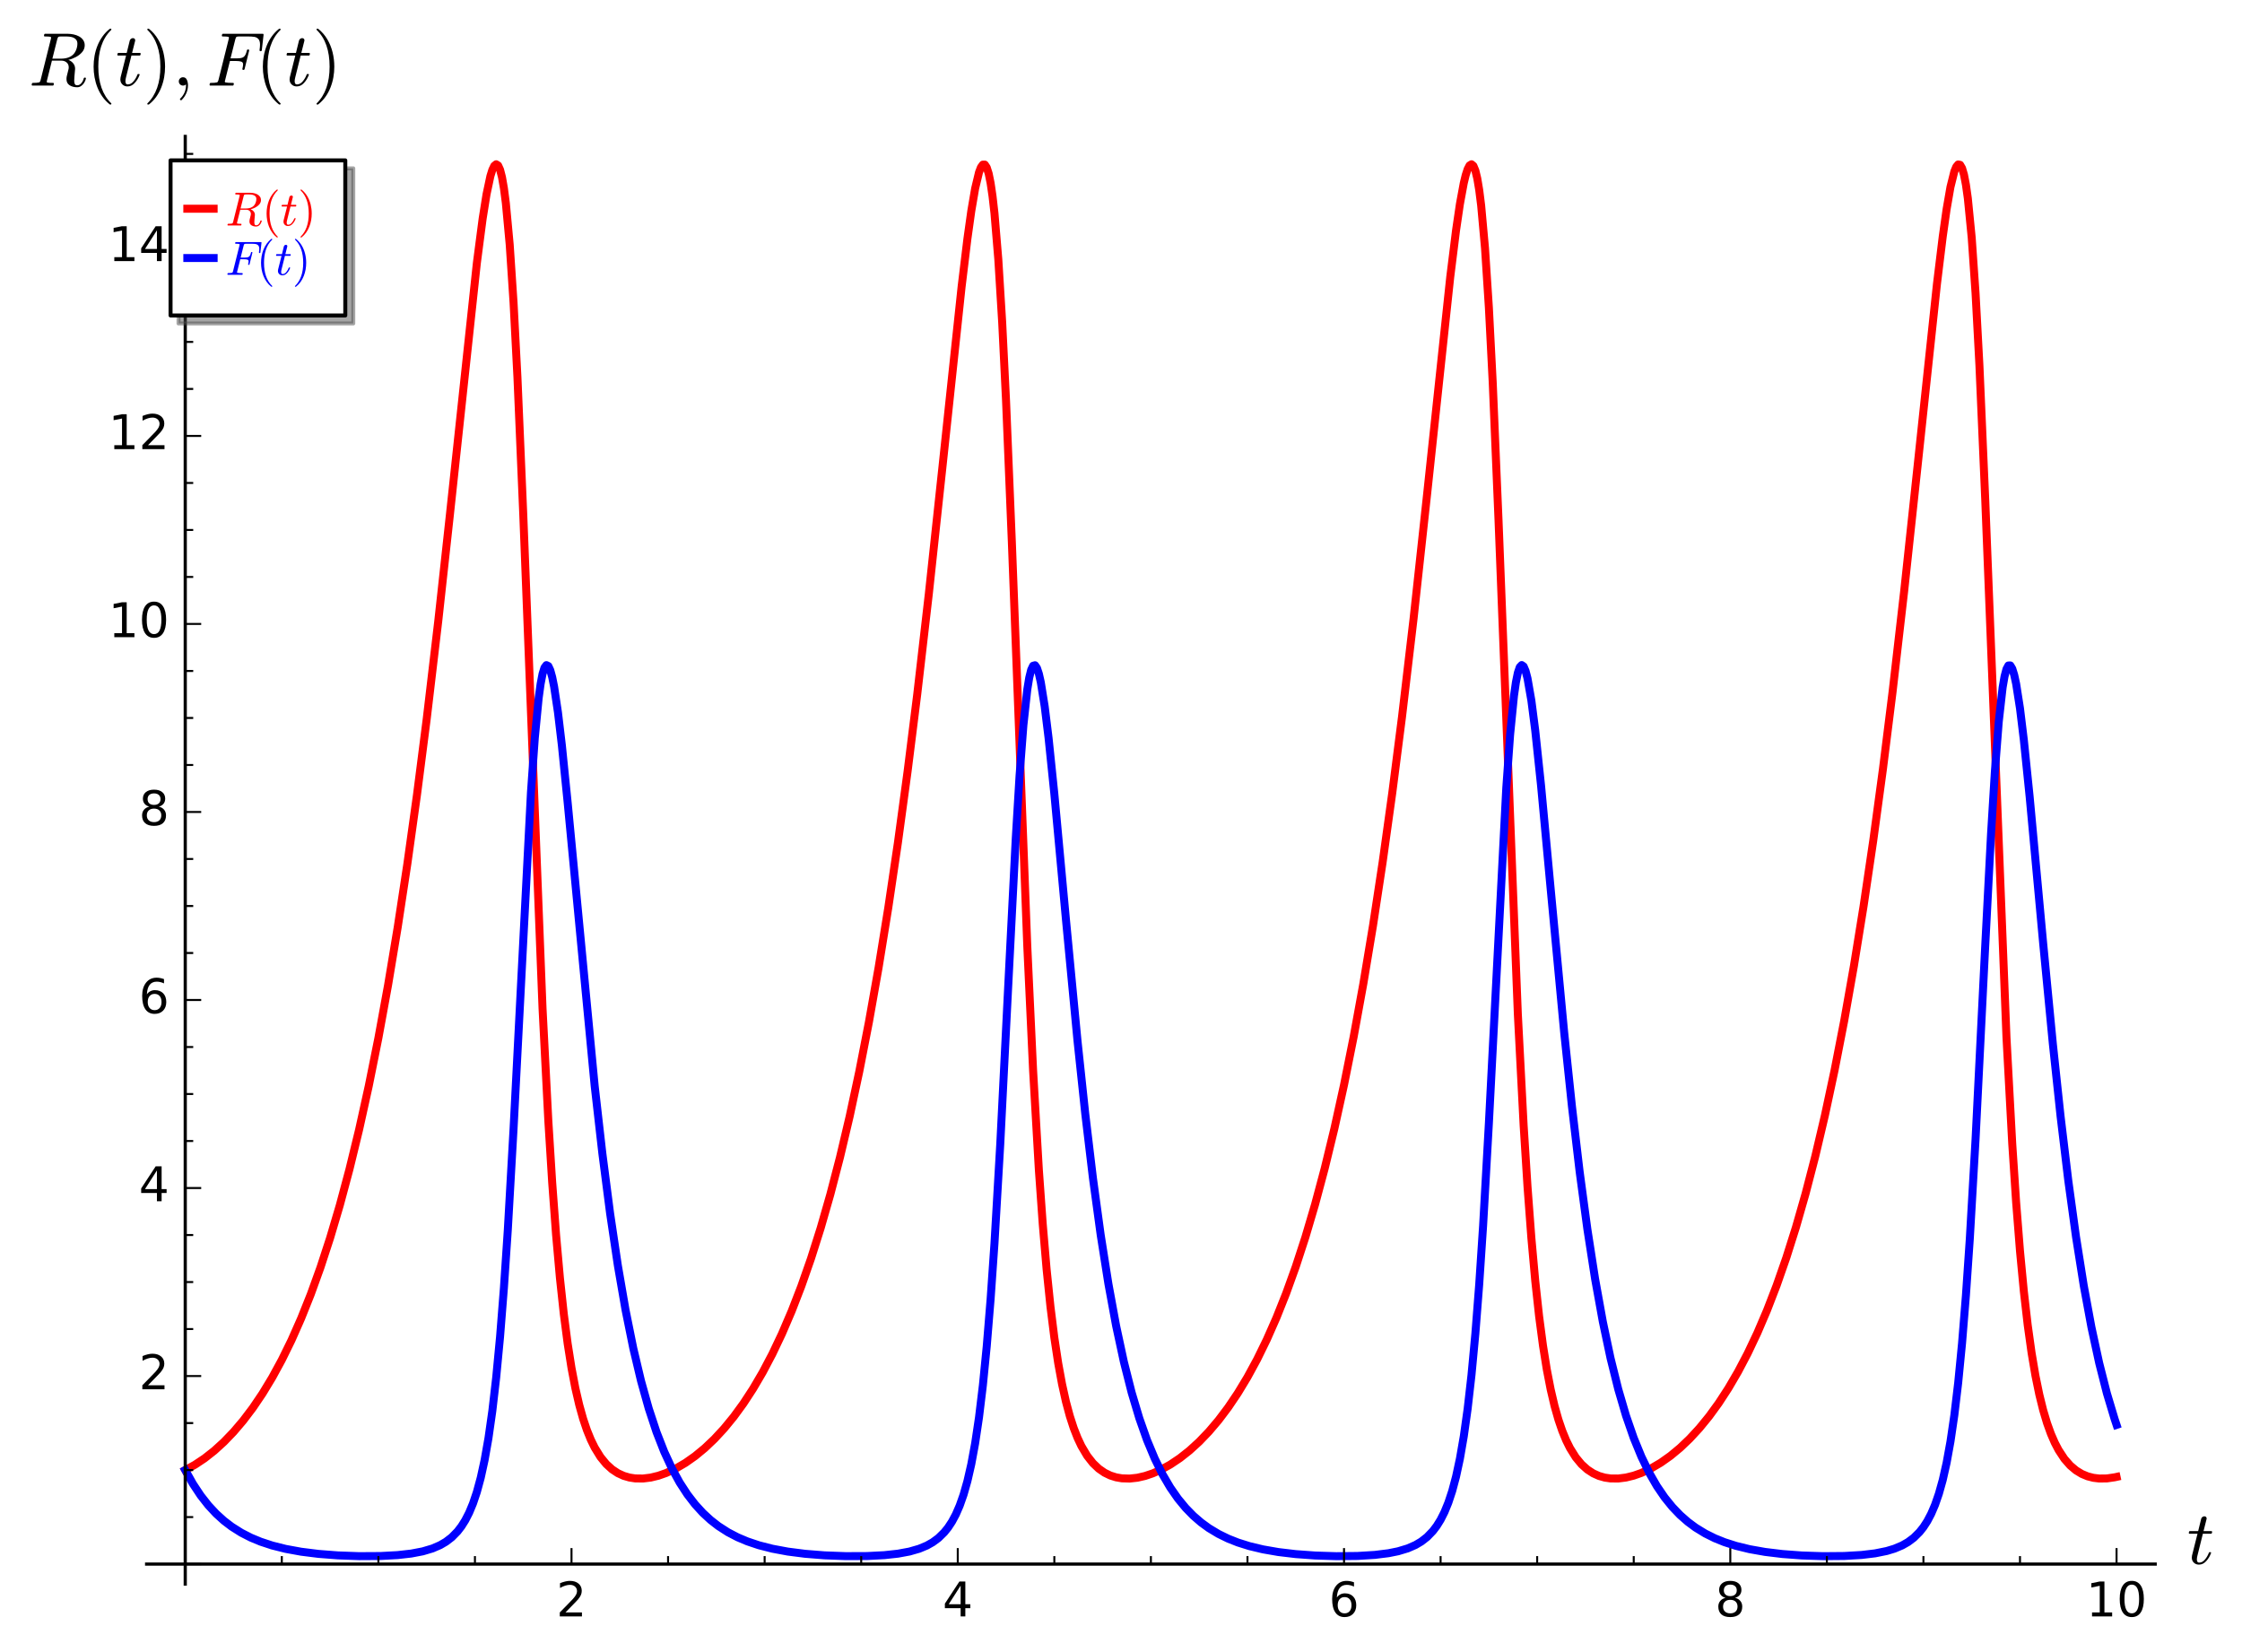<?xml version="1.0" encoding="utf-8" standalone="no"?>
<!DOCTYPE svg PUBLIC "-//W3C//DTD SVG 1.1//EN"
  "http://www.w3.org/Graphics/SVG/1.1/DTD/svg11.dtd">
<!-- Created with matplotlib (http://matplotlib.org/) -->
<svg height="414pt" version="1.1" viewBox="0 0 562 414" width="562pt" xmlns="http://www.w3.org/2000/svg" xmlns:xlink="http://www.w3.org/1999/xlink">
 <defs>
  <style type="text/css">
*{stroke-linecap:butt;stroke-linejoin:round;stroke-miterlimit:100000;}
  </style>
 </defs>
 <g id="figure_1">
  <g id="patch_1">
   <path d="M 0 414.856 
L 562.468 414.856 
L 562.468 0 
L 0 0 
z
" style="fill:#ffffff;"/>
  </g>
  <g id="axes_1">
   <g id="patch_2">
    <path d="M 36.753 397.05 
L 540.238 397.05 
L 540.238 34.2 
L 36.753 34.2 
z
" style="fill:#ffffff;"/>
   </g>
   <g id="line2d_1">
    <path clip-path="url(#p410cf2f54b)" d="M 46.435 368.477 
L 48.856 367.154 
L 51.276 365.541 
L 53.697 363.638 
L 56.117 361.437 
L 58.538 358.924 
L 60.959 356.08 
L 63.379 352.882 
L 65.8 349.302 
L 68.22 345.309 
L 70.641 340.867 
L 73.062 335.934 
L 75.482 330.465 
L 77.903 324.41 
L 80.323 317.713 
L 82.744 310.313 
L 85.165 302.142 
L 87.585 293.128 
L 90.006 283.19 
L 92.426 272.245 
L 94.847 260.202 
L 97.268 246.967 
L 99.688 232.444 
L 102.109 216.543 
L 104.529 199.184 
L 106.95 180.318 
L 109.855 155.702 
L 112.76 129.16 
L 119.537 65.902 
L 120.99 54.763 
L 121.958 48.694 
L 122.926 44.145 
L 123.41 42.58 
L 123.894 41.569 
L 124.378 41.179 
L 124.863 41.477 
L 125.347 42.533 
L 125.831 44.412 
L 126.315 47.179 
L 126.799 50.891 
L 127.767 61.324 
L 128.736 75.906 
L 129.704 94.508 
L 131.156 128.694 
L 135.997 252.739 
L 137.45 280.936 
L 138.418 296.419 
L 139.386 309.455 
L 140.354 320.323 
L 141.323 329.328 
L 142.291 336.765 
L 143.259 342.901 
L 144.227 347.965 
L 145.196 352.149 
L 146.164 355.611 
L 147.132 358.482 
L 148.1 360.865 
L 149.069 362.845 
L 150.521 365.202 
L 151.973 366.978 
L 153.426 368.298 
L 154.878 369.258 
L 156.33 369.925 
L 157.783 370.351 
L 159.235 370.573 
L 161.172 370.6 
L 163.108 370.363 
L 165.045 369.894 
L 166.981 369.215 
L 169.402 368.093 
L 171.822 366.678 
L 174.243 364.975 
L 176.663 362.979 
L 179.084 360.682 
L 181.505 358.067 
L 183.925 355.114 
L 186.346 351.799 
L 188.766 348.093 
L 191.187 343.963 
L 193.608 339.371 
L 196.028 334.275 
L 198.449 328.627 
L 200.869 322.377 
L 203.29 315.466 
L 205.711 307.831 
L 208.131 299.403 
L 210.552 290.108 
L 212.973 279.863 
L 215.393 268.583 
L 217.814 256.175 
L 220.234 242.545 
L 222.655 227.599 
L 225.076 211.247 
L 227.496 193.418 
L 229.917 174.075 
L 232.821 148.918 
L 236.21 117.346 
L 241.052 71.806 
L 242.504 59.815 
L 243.472 52.897 
L 244.44 47.22 
L 245.409 43.186 
L 245.893 41.93 
L 246.377 41.266 
L 246.861 41.261 
L 247.345 41.984 
L 247.829 43.502 
L 248.313 45.881 
L 248.797 49.182 
L 249.282 53.456 
L 250.25 65.067 
L 251.218 80.827 
L 252.186 100.5 
L 253.639 135.841 
L 257.512 237.222 
L 258.964 268.267 
L 260.416 293.317 
L 261.385 306.855 
L 262.353 318.162 
L 263.321 327.54 
L 264.289 335.29 
L 265.258 341.684 
L 266.226 346.96 
L 267.194 351.318 
L 268.162 354.923 
L 269.131 357.911 
L 270.099 360.391 
L 271.067 362.451 
L 272.519 364.905 
L 273.972 366.754 
L 275.424 368.134 
L 276.876 369.14 
L 278.329 369.846 
L 279.781 370.303 
L 281.234 370.553 
L 283.17 370.61 
L 285.106 370.4 
L 287.043 369.954 
L 288.979 369.298 
L 290.916 368.444 
L 293.337 367.111 
L 295.757 365.491 
L 298.178 363.58 
L 300.598 361.37 
L 303.019 358.847 
L 305.44 355.994 
L 307.86 352.785 
L 310.281 349.194 
L 312.701 345.188 
L 315.122 340.732 
L 317.543 335.785 
L 319.963 330.3 
L 322.384 324.227 
L 324.804 317.511 
L 327.225 310.09 
L 329.646 301.896 
L 332.066 292.856 
L 334.487 282.891 
L 336.907 271.916 
L 339.328 259.84 
L 341.749 246.569 
L 344.169 232.008 
L 346.59 216.067 
L 349.01 198.665 
L 351.431 179.755 
L 354.336 155.089 
L 357.725 123.932 
L 363.534 69.407 
L 364.986 57.732 
L 365.955 51.132 
L 366.923 45.88 
L 367.407 43.889 
L 367.891 42.399 
L 368.375 41.473 
L 368.859 41.178 
L 369.343 41.58 
L 369.828 42.75 
L 370.312 44.752 
L 370.796 47.651 
L 371.28 51.502 
L 372.248 62.229 
L 373.216 77.108 
L 374.185 95.982 
L 375.637 130.47 
L 380.478 254.221 
L 381.931 282.131 
L 382.899 297.431 
L 383.867 310.301 
L 384.835 321.025 
L 385.804 329.909 
L 386.772 337.245 
L 387.74 343.297 
L 388.708 348.291 
L 389.677 352.419 
L 390.645 355.835 
L 391.613 358.668 
L 392.581 361.019 
L 393.55 362.973 
L 395.002 365.299 
L 396.454 367.05 
L 397.907 368.352 
L 399.359 369.296 
L 400.811 369.951 
L 402.264 370.366 
L 403.716 370.579 
L 405.653 370.596 
L 407.589 370.35 
L 409.526 369.873 
L 411.462 369.187 
L 413.883 368.056 
L 416.303 366.633 
L 418.724 364.922 
L 421.144 362.918 
L 423.565 360.612 
L 425.986 357.987 
L 428.406 355.025 
L 430.827 351.699 
L 433.247 347.981 
L 435.668 343.838 
L 438.089 339.232 
L 440.509 334.121 
L 442.93 328.457 
L 445.35 322.189 
L 447.771 315.258 
L 450.192 307.601 
L 452.612 299.15 
L 455.033 289.828 
L 457.453 279.555 
L 459.874 268.244 
L 462.295 255.802 
L 464.715 242.136 
L 467.136 227.151 
L 469.556 210.758 
L 471.977 192.885 
L 474.398 173.499 
L 477.302 148.294 
L 480.691 116.684 
L 485.532 71.201 
L 486.985 59.286 
L 487.953 52.445 
L 488.921 46.871 
L 489.89 42.972 
L 490.374 41.797 
L 490.858 41.223 
L 491.342 41.318 
L 491.826 42.15 
L 492.31 43.788 
L 492.794 46.296 
L 493.278 49.733 
L 494.247 59.583 
L 495.215 73.573 
L 496.183 91.624 
L 497.635 125.187 
L 502.961 260.006 
L 504.413 286.765 
L 505.381 301.345 
L 506.35 313.572 
L 507.318 323.739 
L 508.286 332.151 
L 509.254 339.095 
L 510.223 344.823 
L 511.191 349.552 
L 512.159 353.462 
L 513.127 356.699 
L 514.096 359.385 
L 515.064 361.615 
L 516.032 363.468 
L 517.484 365.673 
L 518.937 367.33 
L 520.389 368.557 
L 521.842 369.441 
L 523.294 370.047 
L 524.746 370.421 
L 526.199 370.599 
L 528.135 370.576 
L 530.072 370.295 
L 530.556 370.189 
L 530.556 370.189 
" style="fill:none;stroke:#ff0000;stroke-linecap:square;stroke-width:2.0;"/>
   </g>
   <g id="line2d_2">
    <path clip-path="url(#p410cf2f54b)" d="M 46.435 368.477 
L 48.371 371.945 
L 50.308 374.869 
L 52.244 377.334 
L 54.181 379.414 
L 56.117 381.169 
L 58.054 382.649 
L 60.474 384.181 
L 62.895 385.421 
L 65.316 386.426 
L 68.22 387.385 
L 71.609 388.237 
L 75.482 388.944 
L 79.839 389.49 
L 84.681 389.865 
L 90.006 390.056 
L 95.331 390.025 
L 99.688 389.79 
L 103.077 389.407 
L 105.982 388.852 
L 108.402 388.132 
L 110.339 387.295 
L 111.791 386.445 
L 113.244 385.329 
L 114.696 383.848 
L 115.664 382.591 
L 116.632 381.055 
L 117.601 379.169 
L 118.569 376.844 
L 119.537 373.969 
L 120.505 370.402 
L 121.474 365.972 
L 122.442 360.474 
L 123.41 353.67 
L 124.378 345.297 
L 125.347 335.094 
L 126.315 322.838 
L 127.283 308.407 
L 128.736 282.877 
L 133.093 198.651 
L 134.061 184.943 
L 135.029 174.946 
L 135.513 171.432 
L 135.997 168.909 
L 136.481 167.352 
L 136.966 166.717 
L 137.45 166.947 
L 137.934 167.977 
L 138.418 169.733 
L 138.902 172.14 
L 139.87 178.602 
L 140.839 186.779 
L 142.291 201.138 
L 149.069 272.208 
L 151.005 289.224 
L 152.942 304.198 
L 154.878 317.205 
L 156.815 328.404 
L 158.751 337.984 
L 160.687 346.142 
L 162.624 353.066 
L 164.56 358.929 
L 166.497 363.885 
L 168.433 368.07 
L 170.37 371.601 
L 172.306 374.579 
L 174.243 377.09 
L 176.179 379.208 
L 178.116 380.995 
L 180.052 382.503 
L 182.473 384.062 
L 184.894 385.325 
L 187.314 386.348 
L 190.219 387.324 
L 193.608 388.191 
L 197.481 388.912 
L 201.838 389.469 
L 206.679 389.854 
L 212.004 390.053 
L 217.33 390.031 
L 221.687 389.807 
L 225.076 389.438 
L 227.98 388.901 
L 230.401 388.206 
L 232.337 387.399 
L 233.79 386.58 
L 235.242 385.508 
L 236.694 384.086 
L 237.663 382.882 
L 238.631 381.411 
L 239.599 379.607 
L 240.567 377.385 
L 241.536 374.638 
L 242.504 371.232 
L 243.472 367.004 
L 244.44 361.754 
L 245.409 355.25 
L 246.377 347.236 
L 247.345 337.446 
L 248.313 325.645 
L 249.282 311.682 
L 250.734 286.777 
L 252.67 248.33 
L 254.607 210.365 
L 255.575 194.385 
L 256.543 181.689 
L 257.512 172.815 
L 257.996 169.87 
L 258.48 167.903 
L 258.964 166.879 
L 259.448 166.747 
L 259.932 167.442 
L 260.416 168.896 
L 260.9 171.034 
L 261.869 177.055 
L 262.837 184.911 
L 264.289 198.98 
L 267.194 230.436 
L 270.099 260.907 
L 272.035 279.136 
L 273.972 295.349 
L 275.908 309.535 
L 277.845 321.811 
L 279.781 332.35 
L 281.718 341.348 
L 283.654 349 
L 285.591 355.487 
L 287.527 360.977 
L 289.464 365.615 
L 291.4 369.529 
L 293.337 372.832 
L 295.273 375.617 
L 297.21 377.965 
L 299.146 379.946 
L 301.082 381.618 
L 303.019 383.029 
L 305.44 384.488 
L 307.86 385.67 
L 310.281 386.628 
L 313.185 387.542 
L 316.574 388.353 
L 320.447 389.027 
L 324.804 389.544 
L 329.646 389.895 
L 334.971 390.064 
L 340.296 390.007 
L 344.653 389.742 
L 348.042 389.321 
L 350.463 388.835 
L 352.883 388.107 
L 354.82 387.259 
L 356.272 386.398 
L 357.725 385.267 
L 359.177 383.766 
L 360.145 382.491 
L 361.113 380.932 
L 362.082 379.018 
L 363.05 376.658 
L 364.018 373.738 
L 364.986 370.116 
L 365.955 365.617 
L 366.923 360.034 
L 367.891 353.126 
L 368.859 344.631 
L 369.828 334.287 
L 370.796 321.878 
L 371.764 307.291 
L 373.216 281.558 
L 377.574 197.558 
L 378.542 184.099 
L 379.51 174.381 
L 379.994 171.01 
L 380.478 168.628 
L 380.962 167.206 
L 381.447 166.698 
L 381.931 167.047 
L 382.415 168.185 
L 382.899 170.039 
L 383.867 175.591 
L 384.835 183.101 
L 386.288 196.852 
L 388.708 222.856 
L 392.097 258.842 
L 394.034 277.278 
L 395.97 293.711 
L 397.907 308.11 
L 399.843 320.583 
L 401.78 331.299 
L 403.716 340.452 
L 405.653 348.239 
L 407.589 354.843 
L 409.526 360.432 
L 411.462 365.155 
L 413.398 369.141 
L 415.335 372.504 
L 417.271 375.341 
L 419.208 377.732 
L 421.144 379.75 
L 423.081 381.452 
L 425.017 382.889 
L 427.438 384.374 
L 429.859 385.578 
L 432.279 386.554 
L 435.184 387.484 
L 438.573 388.31 
L 442.446 388.996 
L 446.803 389.524 
L 451.644 389.885 
L 456.969 390.061 
L 462.295 390.014 
L 466.652 389.761 
L 470.041 389.354 
L 472.945 388.766 
L 474.882 388.181 
L 476.818 387.364 
L 478.271 386.536 
L 479.723 385.449 
L 481.175 384.008 
L 482.144 382.786 
L 483.112 381.293 
L 484.08 379.463 
L 485.048 377.207 
L 486.017 374.418 
L 486.985 370.959 
L 487.953 366.664 
L 488.921 361.333 
L 489.89 354.73 
L 490.858 346.598 
L 491.826 336.671 
L 492.794 324.718 
L 493.763 310.599 
L 495.215 285.482 
L 497.635 237.041 
L 499.088 209.13 
L 500.056 193.359 
L 501.024 180.923 
L 501.993 172.333 
L 502.477 169.529 
L 502.961 167.7 
L 503.445 166.807 
L 503.929 166.797 
L 504.413 167.606 
L 504.897 169.162 
L 505.381 171.391 
L 506.35 177.562 
L 507.318 185.529 
L 508.77 199.698 
L 512.159 236.451 
L 514.58 261.592 
L 516.516 279.752 
L 518.453 295.891 
L 520.389 310.007 
L 522.326 322.217 
L 524.262 332.698 
L 526.199 341.644 
L 528.135 349.251 
L 530.072 355.7 
L 530.556 357.151 
L 530.556 357.151 
" style="fill:none;stroke:#0000ff;stroke-linecap:square;stroke-width:2.0;"/>
   </g>
   <g id="patch_3">
    <path d="M 36.753 392.042 
L 540.238 392.042 
" style="fill:none;stroke:#000000;stroke-linecap:square;stroke-linejoin:miter;stroke-width:0.8;"/>
   </g>
   <g id="patch_4">
    <path d="M 46.435 397.05 
L 46.435 34.2 
" style="fill:none;stroke:#000000;stroke-linecap:square;stroke-linejoin:miter;stroke-width:0.8;"/>
   </g>
   <g id="matplotlib.axis_1">
    <g id="xtick_1">
     <g id="line2d_3">
      <defs>
       <path d="M 0 0 
L 0 -4 
" id="m4b735c6dc3" style="stroke:#000000;stroke-width:0.5;"/>
      </defs>
      <g>
       <use style="stroke:#000000;stroke-width:0.5;" x="46.435" xlink:href="#m4b735c6dc3" y="392.042"/>
      </g>
     </g>
    </g>
    <g id="xtick_2">
     <g id="line2d_4">
      <g>
       <use style="stroke:#000000;stroke-width:0.5;" x="143.259" xlink:href="#m4b735c6dc3" y="392.042"/>
      </g>
     </g>
     <g id="text_1">
      <!-- 2 -->
      <defs>
       <path d="M 19.188 8.297 
L 53.609 8.297 
L 53.609 0 
L 7.328 0 
L 7.328 8.297 
Q 12.938 14.109 22.625 23.891 
Q 32.328 33.688 34.812 36.531 
Q 39.547 41.844 41.422 45.531 
Q 43.312 49.219 43.312 52.781 
Q 43.312 58.594 39.234 62.25 
Q 35.156 65.922 28.609 65.922 
Q 23.969 65.922 18.812 64.312 
Q 13.672 62.703 7.812 59.422 
L 7.812 69.391 
Q 13.766 71.781 18.938 73 
Q 24.125 74.219 28.422 74.219 
Q 39.75 74.219 46.484 68.547 
Q 53.219 62.891 53.219 53.422 
Q 53.219 48.922 51.531 44.891 
Q 49.859 40.875 45.406 35.406 
Q 44.188 33.984 37.641 27.219 
Q 31.109 20.453 19.188 8.297 
" id="BitstreamVeraSans-Roman-32"/>
      </defs>
      <g transform="translate(139.442 405.16)scale(0.12 -0.12)">
       <use xlink:href="#BitstreamVeraSans-Roman-32"/>
      </g>
     </g>
    </g>
    <g id="xtick_3">
     <g id="line2d_5">
      <g>
       <use style="stroke:#000000;stroke-width:0.5;" x="240.083" xlink:href="#m4b735c6dc3" y="392.042"/>
      </g>
     </g>
     <g id="text_2">
      <!-- 4 -->
      <defs>
       <path d="M 37.797 64.312 
L 12.891 25.391 
L 37.797 25.391 
z
M 35.203 72.906 
L 47.609 72.906 
L 47.609 25.391 
L 58.016 25.391 
L 58.016 17.188 
L 47.609 17.188 
L 47.609 0 
L 37.797 0 
L 37.797 17.188 
L 4.891 17.188 
L 4.891 26.703 
z
" id="BitstreamVeraSans-Roman-34"/>
      </defs>
      <g transform="translate(236.266 405.16)scale(0.12 -0.12)">
       <use xlink:href="#BitstreamVeraSans-Roman-34"/>
      </g>
     </g>
    </g>
    <g id="xtick_4">
     <g id="line2d_6">
      <g>
       <use style="stroke:#000000;stroke-width:0.5;" x="336.907" xlink:href="#m4b735c6dc3" y="392.042"/>
      </g>
     </g>
     <g id="text_3">
      <!-- 6 -->
      <defs>
       <path d="M 33.016 40.375 
Q 26.375 40.375 22.484 35.828 
Q 18.609 31.297 18.609 23.391 
Q 18.609 15.531 22.484 10.953 
Q 26.375 6.391 33.016 6.391 
Q 39.656 6.391 43.531 10.953 
Q 47.406 15.531 47.406 23.391 
Q 47.406 31.297 43.531 35.828 
Q 39.656 40.375 33.016 40.375 
M 52.594 71.297 
L 52.594 62.312 
Q 48.875 64.062 45.094 64.984 
Q 41.312 65.922 37.594 65.922 
Q 27.828 65.922 22.672 59.328 
Q 17.531 52.734 16.797 39.406 
Q 19.672 43.656 24.016 45.922 
Q 28.375 48.188 33.594 48.188 
Q 44.578 48.188 50.953 41.516 
Q 57.328 34.859 57.328 23.391 
Q 57.328 12.156 50.688 5.359 
Q 44.047 -1.422 33.016 -1.422 
Q 20.359 -1.422 13.672 8.266 
Q 6.984 17.969 6.984 36.375 
Q 6.984 53.656 15.188 63.938 
Q 23.391 74.219 37.203 74.219 
Q 40.922 74.219 44.703 73.484 
Q 48.484 72.75 52.594 71.297 
" id="BitstreamVeraSans-Roman-36"/>
      </defs>
      <g transform="translate(333.09 405.16)scale(0.12 -0.12)">
       <use xlink:href="#BitstreamVeraSans-Roman-36"/>
      </g>
     </g>
    </g>
    <g id="xtick_5">
     <g id="line2d_7">
      <g>
       <use style="stroke:#000000;stroke-width:0.5;" x="433.732" xlink:href="#m4b735c6dc3" y="392.042"/>
      </g>
     </g>
     <g id="text_4">
      <!-- 8 -->
      <defs>
       <path d="M 31.781 34.625 
Q 24.75 34.625 20.719 30.859 
Q 16.703 27.094 16.703 20.516 
Q 16.703 13.922 20.719 10.156 
Q 24.75 6.391 31.781 6.391 
Q 38.812 6.391 42.859 10.172 
Q 46.922 13.969 46.922 20.516 
Q 46.922 27.094 42.891 30.859 
Q 38.875 34.625 31.781 34.625 
M 21.922 38.812 
Q 15.578 40.375 12.031 44.719 
Q 8.5 49.078 8.5 55.328 
Q 8.5 64.062 14.719 69.141 
Q 20.953 74.219 31.781 74.219 
Q 42.672 74.219 48.875 69.141 
Q 55.078 64.062 55.078 55.328 
Q 55.078 49.078 51.531 44.719 
Q 48 40.375 41.703 38.812 
Q 48.828 37.156 52.797 32.312 
Q 56.781 27.484 56.781 20.516 
Q 56.781 9.906 50.312 4.234 
Q 43.844 -1.422 31.781 -1.422 
Q 19.734 -1.422 13.25 4.234 
Q 6.781 9.906 6.781 20.516 
Q 6.781 27.484 10.781 32.312 
Q 14.797 37.156 21.922 38.812 
M 18.312 54.391 
Q 18.312 48.734 21.844 45.562 
Q 25.391 42.391 31.781 42.391 
Q 38.141 42.391 41.719 45.562 
Q 45.312 48.734 45.312 54.391 
Q 45.312 60.062 41.719 63.234 
Q 38.141 66.406 31.781 66.406 
Q 25.391 66.406 21.844 63.234 
Q 18.312 60.062 18.312 54.391 
" id="BitstreamVeraSans-Roman-38"/>
      </defs>
      <g transform="translate(429.914 405.16)scale(0.12 -0.12)">
       <use xlink:href="#BitstreamVeraSans-Roman-38"/>
      </g>
     </g>
    </g>
    <g id="xtick_6">
     <g id="line2d_8">
      <g>
       <use style="stroke:#000000;stroke-width:0.5;" x="530.556" xlink:href="#m4b735c6dc3" y="392.042"/>
      </g>
     </g>
     <g id="text_5">
      <!-- 10 -->
      <defs>
       <path d="M 31.781 66.406 
Q 24.172 66.406 20.328 58.906 
Q 16.5 51.422 16.5 36.375 
Q 16.5 21.391 20.328 13.891 
Q 24.172 6.391 31.781 6.391 
Q 39.453 6.391 43.281 13.891 
Q 47.125 21.391 47.125 36.375 
Q 47.125 51.422 43.281 58.906 
Q 39.453 66.406 31.781 66.406 
M 31.781 74.219 
Q 44.047 74.219 50.516 64.516 
Q 56.984 54.828 56.984 36.375 
Q 56.984 17.969 50.516 8.266 
Q 44.047 -1.422 31.781 -1.422 
Q 19.531 -1.422 13.062 8.266 
Q 6.594 17.969 6.594 36.375 
Q 6.594 54.828 13.062 64.516 
Q 19.531 74.219 31.781 74.219 
" id="BitstreamVeraSans-Roman-30"/>
       <path d="M 12.406 8.297 
L 28.516 8.297 
L 28.516 63.922 
L 10.984 60.406 
L 10.984 69.391 
L 28.422 72.906 
L 38.281 72.906 
L 38.281 8.297 
L 54.391 8.297 
L 54.391 0 
L 12.406 0 
z
" id="BitstreamVeraSans-Roman-31"/>
      </defs>
      <g transform="translate(522.921 405.16)scale(0.12 -0.12)">
       <use xlink:href="#BitstreamVeraSans-Roman-31"/>
       <use x="63.623" xlink:href="#BitstreamVeraSans-Roman-30"/>
      </g>
     </g>
    </g>
    <g id="xtick_7">
     <g id="line2d_9">
      <defs>
       <path d="M 0 0 
L 0 -2 
" id="m40f30f1d0a" style="stroke:#000000;stroke-width:0.5;"/>
      </defs>
      <g>
       <use style="stroke:#000000;stroke-width:0.5;" x="70.641" xlink:href="#m40f30f1d0a" y="392.042"/>
      </g>
     </g>
    </g>
    <g id="xtick_8">
     <g id="line2d_10">
      <g>
       <use style="stroke:#000000;stroke-width:0.5;" x="94.847" xlink:href="#m40f30f1d0a" y="392.042"/>
      </g>
     </g>
    </g>
    <g id="xtick_9">
     <g id="line2d_11">
      <g>
       <use style="stroke:#000000;stroke-width:0.5;" x="119.053" xlink:href="#m40f30f1d0a" y="392.042"/>
      </g>
     </g>
    </g>
    <g id="xtick_10">
     <g id="line2d_12">
      <g>
       <use style="stroke:#000000;stroke-width:0.5;" x="167.465" xlink:href="#m40f30f1d0a" y="392.042"/>
      </g>
     </g>
    </g>
    <g id="xtick_11">
     <g id="line2d_13">
      <g>
       <use style="stroke:#000000;stroke-width:0.5;" x="191.671" xlink:href="#m40f30f1d0a" y="392.042"/>
      </g>
     </g>
    </g>
    <g id="xtick_12">
     <g id="line2d_14">
      <g>
       <use style="stroke:#000000;stroke-width:0.5;" x="215.877" xlink:href="#m40f30f1d0a" y="392.042"/>
      </g>
     </g>
    </g>
    <g id="xtick_13">
     <g id="line2d_15">
      <g>
       <use style="stroke:#000000;stroke-width:0.5;" x="264.289" xlink:href="#m40f30f1d0a" y="392.042"/>
      </g>
     </g>
    </g>
    <g id="xtick_14">
     <g id="line2d_16">
      <g>
       <use style="stroke:#000000;stroke-width:0.5;" x="288.495" xlink:href="#m40f30f1d0a" y="392.042"/>
      </g>
     </g>
    </g>
    <g id="xtick_15">
     <g id="line2d_17">
      <g>
       <use style="stroke:#000000;stroke-width:0.5;" x="312.701" xlink:href="#m40f30f1d0a" y="392.042"/>
      </g>
     </g>
    </g>
    <g id="xtick_16">
     <g id="line2d_18">
      <g>
       <use style="stroke:#000000;stroke-width:0.5;" x="361.113" xlink:href="#m40f30f1d0a" y="392.042"/>
      </g>
     </g>
    </g>
    <g id="xtick_17">
     <g id="line2d_19">
      <g>
       <use style="stroke:#000000;stroke-width:0.5;" x="385.319" xlink:href="#m40f30f1d0a" y="392.042"/>
      </g>
     </g>
    </g>
    <g id="xtick_18">
     <g id="line2d_20">
      <g>
       <use style="stroke:#000000;stroke-width:0.5;" x="409.526" xlink:href="#m40f30f1d0a" y="392.042"/>
      </g>
     </g>
    </g>
    <g id="xtick_19">
     <g id="line2d_21">
      <g>
       <use style="stroke:#000000;stroke-width:0.5;" x="457.938" xlink:href="#m40f30f1d0a" y="392.042"/>
      </g>
     </g>
    </g>
    <g id="xtick_20">
     <g id="line2d_22">
      <g>
       <use style="stroke:#000000;stroke-width:0.5;" x="482.144" xlink:href="#m40f30f1d0a" y="392.042"/>
      </g>
     </g>
    </g>
    <g id="xtick_21">
     <g id="line2d_23">
      <g>
       <use style="stroke:#000000;stroke-width:0.5;" x="506.35" xlink:href="#m40f30f1d0a" y="392.042"/>
      </g>
     </g>
    </g>
    <g id="text_6">
     <!-- $t$ -->
     <defs>
      <path d="M 6.203 8.109 
Q 6.203 9.578 6.5 10.891 
L 13.719 39.594 
L 3.219 39.594 
Q 2.203 39.594 2.203 40.922 
Q 2.594 43.109 3.516 43.109 
L 14.594 43.109 
L 18.609 59.422 
Q 19 60.75 20.172 61.672 
Q 21.344 62.594 22.797 62.594 
Q 24.078 62.594 24.922 61.828 
Q 25.781 61.078 25.781 59.812 
Q 25.781 59.516 25.75 59.344 
Q 25.734 59.188 25.688 58.984 
L 21.688 43.109 
L 31.984 43.109 
Q 33.016 43.109 33.016 41.797 
Q 32.953 41.547 32.812 40.953 
Q 32.672 40.375 32.422 39.984 
Q 32.172 39.594 31.688 39.594 
L 20.797 39.594 
L 13.625 10.688 
Q 12.891 7.859 12.891 5.812 
Q 12.891 1.516 15.828 1.516 
Q 20.219 1.516 23.609 5.641 
Q 27 9.766 28.812 14.703 
Q 29.203 15.281 29.594 15.281 
L 30.812 15.281 
Q 31.203 15.281 31.438 15.016 
Q 31.688 14.75 31.688 14.406 
Q 31.688 14.203 31.594 14.109 
Q 29.391 8.062 25.188 3.469 
Q 21 -1.125 15.578 -1.125 
Q 11.625 -1.125 8.906 1.453 
Q 6.203 4.047 6.203 8.109 
" id="Cmmi10-74"/>
     </defs>
     <g transform="translate(548.238 392.042)scale(0.19 -0.19)">
      <use transform="translate(0.0 0.406)" xlink:href="#Cmmi10-74"/>
     </g>
    </g>
   </g>
   <g id="matplotlib.axis_2">
    <g id="ytick_1">
     <g id="line2d_24">
      <defs>
       <path d="M 0 0 
L 4 0 
" id="mc3982522b8" style="stroke:#000000;stroke-width:0.5;"/>
      </defs>
      <g>
       <use style="stroke:#000000;stroke-width:0.5;" x="46.435" xlink:href="#mc3982522b8" y="392.042"/>
      </g>
     </g>
    </g>
    <g id="ytick_2">
     <g id="line2d_25">
      <g>
       <use style="stroke:#000000;stroke-width:0.5;" x="46.435" xlink:href="#mc3982522b8" y="344.913"/>
      </g>
     </g>
     <g id="text_7">
      <!-- 2 -->
      <g transform="translate(34.8 348.224)scale(0.12 -0.12)">
       <use xlink:href="#BitstreamVeraSans-Roman-32"/>
      </g>
     </g>
    </g>
    <g id="ytick_3">
     <g id="line2d_26">
      <g>
       <use style="stroke:#000000;stroke-width:0.5;" x="46.435" xlink:href="#mc3982522b8" y="297.784"/>
      </g>
     </g>
     <g id="text_8">
      <!-- 4 -->
      <g transform="translate(34.8 301.095)scale(0.12 -0.12)">
       <use xlink:href="#BitstreamVeraSans-Roman-34"/>
      </g>
     </g>
    </g>
    <g id="ytick_4">
     <g id="line2d_27">
      <g>
       <use style="stroke:#000000;stroke-width:0.5;" x="46.435" xlink:href="#mc3982522b8" y="250.655"/>
      </g>
     </g>
     <g id="text_9">
      <!-- 6 -->
      <g transform="translate(34.8 253.967)scale(0.12 -0.12)">
       <use xlink:href="#BitstreamVeraSans-Roman-36"/>
      </g>
     </g>
    </g>
    <g id="ytick_5">
     <g id="line2d_28">
      <g>
       <use style="stroke:#000000;stroke-width:0.5;" x="46.435" xlink:href="#mc3982522b8" y="203.527"/>
      </g>
     </g>
     <g id="text_10">
      <!-- 8 -->
      <g transform="translate(34.8 206.838)scale(0.12 -0.12)">
       <use xlink:href="#BitstreamVeraSans-Roman-38"/>
      </g>
     </g>
    </g>
    <g id="ytick_6">
     <g id="line2d_29">
      <g>
       <use style="stroke:#000000;stroke-width:0.5;" x="46.435" xlink:href="#mc3982522b8" y="156.398"/>
      </g>
     </g>
     <g id="text_11">
      <!-- 10 -->
      <g transform="translate(27.165 159.709)scale(0.12 -0.12)">
       <use xlink:href="#BitstreamVeraSans-Roman-31"/>
       <use x="63.623" xlink:href="#BitstreamVeraSans-Roman-30"/>
      </g>
     </g>
    </g>
    <g id="ytick_7">
     <g id="line2d_30">
      <g>
       <use style="stroke:#000000;stroke-width:0.5;" x="46.435" xlink:href="#mc3982522b8" y="109.269"/>
      </g>
     </g>
     <g id="text_12">
      <!-- 12 -->
      <g transform="translate(27.165 112.58)scale(0.12 -0.12)">
       <use xlink:href="#BitstreamVeraSans-Roman-31"/>
       <use x="63.623" xlink:href="#BitstreamVeraSans-Roman-32"/>
      </g>
     </g>
    </g>
    <g id="ytick_8">
     <g id="line2d_31">
      <g>
       <use style="stroke:#000000;stroke-width:0.5;" x="46.435" xlink:href="#mc3982522b8" y="62.14"/>
      </g>
     </g>
     <g id="text_13">
      <!-- 14 -->
      <g transform="translate(27.165 65.451)scale(0.12 -0.12)">
       <use xlink:href="#BitstreamVeraSans-Roman-31"/>
       <use x="63.623" xlink:href="#BitstreamVeraSans-Roman-34"/>
      </g>
     </g>
    </g>
    <g id="ytick_9">
     <g id="line2d_32">
      <defs>
       <path d="M 0 0 
L 2 0 
" id="mbd98b149d1" style="stroke:#000000;stroke-width:0.5;"/>
      </defs>
      <g>
       <use style="stroke:#000000;stroke-width:0.5;" x="46.435" xlink:href="#mbd98b149d1" y="380.26"/>
      </g>
     </g>
    </g>
    <g id="ytick_10">
     <g id="line2d_33">
      <g>
       <use style="stroke:#000000;stroke-width:0.5;" x="46.435" xlink:href="#mbd98b149d1" y="368.477"/>
      </g>
     </g>
    </g>
    <g id="ytick_11">
     <g id="line2d_34">
      <g>
       <use style="stroke:#000000;stroke-width:0.5;" x="46.435" xlink:href="#mbd98b149d1" y="356.695"/>
      </g>
     </g>
    </g>
    <g id="ytick_12">
     <g id="line2d_35">
      <g>
       <use style="stroke:#000000;stroke-width:0.5;" x="46.435" xlink:href="#mbd98b149d1" y="333.131"/>
      </g>
     </g>
    </g>
    <g id="ytick_13">
     <g id="line2d_36">
      <g>
       <use style="stroke:#000000;stroke-width:0.5;" x="46.435" xlink:href="#mbd98b149d1" y="321.349"/>
      </g>
     </g>
    </g>
    <g id="ytick_14">
     <g id="line2d_37">
      <g>
       <use style="stroke:#000000;stroke-width:0.5;" x="46.435" xlink:href="#mbd98b149d1" y="309.566"/>
      </g>
     </g>
    </g>
    <g id="ytick_15">
     <g id="line2d_38">
      <g>
       <use style="stroke:#000000;stroke-width:0.5;" x="46.435" xlink:href="#mbd98b149d1" y="286.002"/>
      </g>
     </g>
    </g>
    <g id="ytick_16">
     <g id="line2d_39">
      <g>
       <use style="stroke:#000000;stroke-width:0.5;" x="46.435" xlink:href="#mbd98b149d1" y="274.22"/>
      </g>
     </g>
    </g>
    <g id="ytick_17">
     <g id="line2d_40">
      <g>
       <use style="stroke:#000000;stroke-width:0.5;" x="46.435" xlink:href="#mbd98b149d1" y="262.438"/>
      </g>
     </g>
    </g>
    <g id="ytick_18">
     <g id="line2d_41">
      <g>
       <use style="stroke:#000000;stroke-width:0.5;" x="46.435" xlink:href="#mbd98b149d1" y="238.873"/>
      </g>
     </g>
    </g>
    <g id="ytick_19">
     <g id="line2d_42">
      <g>
       <use style="stroke:#000000;stroke-width:0.5;" x="46.435" xlink:href="#mbd98b149d1" y="227.091"/>
      </g>
     </g>
    </g>
    <g id="ytick_20">
     <g id="line2d_43">
      <g>
       <use style="stroke:#000000;stroke-width:0.5;" x="46.435" xlink:href="#mbd98b149d1" y="215.309"/>
      </g>
     </g>
    </g>
    <g id="ytick_21">
     <g id="line2d_44">
      <g>
       <use style="stroke:#000000;stroke-width:0.5;" x="46.435" xlink:href="#mbd98b149d1" y="191.744"/>
      </g>
     </g>
    </g>
    <g id="ytick_22">
     <g id="line2d_45">
      <g>
       <use style="stroke:#000000;stroke-width:0.5;" x="46.435" xlink:href="#mbd98b149d1" y="179.962"/>
      </g>
     </g>
    </g>
    <g id="ytick_23">
     <g id="line2d_46">
      <g>
       <use style="stroke:#000000;stroke-width:0.5;" x="46.435" xlink:href="#mbd98b149d1" y="168.18"/>
      </g>
     </g>
    </g>
    <g id="ytick_24">
     <g id="line2d_47">
      <g>
       <use style="stroke:#000000;stroke-width:0.5;" x="46.435" xlink:href="#mbd98b149d1" y="144.615"/>
      </g>
     </g>
    </g>
    <g id="ytick_25">
     <g id="line2d_48">
      <g>
       <use style="stroke:#000000;stroke-width:0.5;" x="46.435" xlink:href="#mbd98b149d1" y="132.833"/>
      </g>
     </g>
    </g>
    <g id="ytick_26">
     <g id="line2d_49">
      <g>
       <use style="stroke:#000000;stroke-width:0.5;" x="46.435" xlink:href="#mbd98b149d1" y="121.051"/>
      </g>
     </g>
    </g>
    <g id="ytick_27">
     <g id="line2d_50">
      <g>
       <use style="stroke:#000000;stroke-width:0.5;" x="46.435" xlink:href="#mbd98b149d1" y="97.487"/>
      </g>
     </g>
    </g>
    <g id="ytick_28">
     <g id="line2d_51">
      <g>
       <use style="stroke:#000000;stroke-width:0.5;" x="46.435" xlink:href="#mbd98b149d1" y="85.704"/>
      </g>
     </g>
    </g>
    <g id="ytick_29">
     <g id="line2d_52">
      <g>
       <use style="stroke:#000000;stroke-width:0.5;" x="46.435" xlink:href="#mbd98b149d1" y="73.922"/>
      </g>
     </g>
    </g>
    <g id="ytick_30">
     <g id="line2d_53">
      <g>
       <use style="stroke:#000000;stroke-width:0.5;" x="46.435" xlink:href="#mbd98b149d1" y="50.358"/>
      </g>
     </g>
    </g>
    <g id="ytick_31">
     <g id="line2d_54">
      <g>
       <use style="stroke:#000000;stroke-width:0.5;" x="46.435" xlink:href="#mbd98b149d1" y="38.576"/>
      </g>
     </g>
    </g>
    <g id="text_14">
     <!-- $R(t), F(t)$ -->
     <defs>
      <path d="M 31 -24.812 
Q 25.438 -20.406 21.406 -14.719 
Q 17.391 -9.031 14.812 -2.578 
Q 12.25 3.859 10.984 10.891 
Q 9.719 17.922 9.719 25 
Q 9.719 32.172 10.984 39.203 
Q 12.25 46.234 14.859 52.734 
Q 17.484 59.234 21.531 64.891 
Q 25.594 70.562 31 74.812 
Q 31 75 31.5 75 
L 32.422 75 
Q 32.719 75 32.953 74.734 
Q 33.203 74.469 33.203 74.125 
Q 33.203 73.688 33.016 73.484 
Q 28.125 68.703 24.875 63.234 
Q 21.625 57.766 19.641 51.578 
Q 17.672 45.406 16.797 38.781 
Q 15.922 32.172 15.922 25 
Q 15.922 -6.781 32.906 -23.297 
Q 33.203 -23.578 33.203 -24.125 
Q 33.203 -24.359 32.938 -24.672 
Q 32.672 -25 32.422 -25 
L 31.5 -25 
Q 31 -25 31 -24.812 
" id="Cmr10-28"/>
      <path d="M 6.5 -25 
Q 5.609 -25 5.609 -24.125 
Q 5.609 -23.688 5.812 -23.484 
Q 22.906 -6.781 22.906 25 
Q 22.906 56.781 6 73.297 
Q 5.609 73.531 5.609 74.125 
Q 5.609 74.469 5.875 74.734 
Q 6.156 75 6.5 75 
L 7.422 75 
Q 7.719 75 7.906 74.812 
Q 15.094 69.141 19.875 61.031 
Q 24.656 52.938 26.875 43.75 
Q 29.109 34.578 29.109 25 
Q 29.109 17.922 27.906 11.062 
Q 26.703 4.203 24.094 -2.453 
Q 21.484 -9.125 17.484 -14.766 
Q 13.484 -20.406 7.906 -24.812 
Q 7.719 -25 7.422 -25 
z
" id="Cmr10-29"/>
      <path d="M 4.891 0 
Q 3.906 0 3.906 1.312 
Q 3.953 1.562 4.094 2.172 
Q 4.25 2.781 4.516 3.141 
Q 4.781 3.516 5.172 3.516 
Q 11.281 3.516 13.719 4.203 
Q 14.984 4.641 15.578 6.891 
L 29.297 61.812 
Q 29.5 62.797 29.5 63.188 
Q 29.5 64.266 28.328 64.406 
Q 26.422 64.797 21.094 64.797 
Q 20.125 64.797 20.125 66.109 
Q 20.172 66.359 20.312 66.969 
Q 20.453 67.578 20.719 67.938 
Q 21 68.312 21.391 68.312 
L 51.703 68.312 
Q 55.328 68.312 59.234 67.484 
Q 63.141 66.656 66.406 64.875 
Q 69.672 63.094 71.766 60.125 
Q 73.875 57.172 73.875 53.219 
Q 73.875 48.188 70.547 44.234 
Q 67.234 40.281 62.156 37.625 
Q 57.078 34.969 52.297 33.891 
Q 56.203 32.469 58.688 29.359 
Q 61.188 26.266 61.188 22.219 
Q 61.188 21.688 61.156 21.406 
Q 61.141 21.141 61.078 20.797 
L 60.297 11.922 
Q 60.203 9.969 60.109 8.594 
Q 60.016 7.234 60.016 6.391 
Q 60.016 3.656 60.812 2.016 
Q 61.625 0.391 64.016 0.391 
Q 67.141 0.391 69.5 3.297 
Q 71.875 6.203 72.609 9.625 
Q 73.047 10.5 73.578 10.5 
L 74.516 10.5 
Q 75.484 10.5 75.484 9.188 
Q 74.75 6.297 73.156 3.703 
Q 71.578 1.125 69.156 -0.531 
Q 66.75 -2.203 63.922 -2.203 
Q 58.062 -2.203 53.938 0.406 
Q 49.812 3.031 49.812 8.594 
Q 49.812 10.688 50.203 12.312 
L 52.391 21.188 
Q 52.781 22.406 52.781 24.031 
Q 52.781 28.172 49.969 30.531 
Q 47.172 32.906 42.922 32.906 
L 30.609 32.906 
L 24.031 6.5 
Q 23.781 5.672 23.781 5.078 
Q 23.781 4.047 25 3.906 
Q 26.906 3.516 32.172 3.516 
Q 33.203 3.516 33.203 2.203 
Q 32.859 0.781 32.656 0.391 
Q 32.469 0 31.5 0 
z
M 31.203 35.5 
L 42.281 35.5 
Q 53.172 35.5 58.688 41.016 
Q 61.234 43.562 62.719 47.484 
Q 64.203 51.422 64.203 55.328 
Q 64.203 59.031 62.031 61.125 
Q 59.859 63.234 56.656 64.016 
Q 53.469 64.797 49.609 64.797 
L 42.922 64.797 
Q 40.188 64.797 39.297 64.328 
Q 38.422 63.875 37.703 61.375 
z
" id="Cmmi10-52"/>
      <path d="M 9.906 -18.016 
Q 9.906 -17.578 10.297 -17.188 
Q 13.922 -13.719 15.922 -9.172 
Q 17.922 -4.641 17.922 0.391 
L 17.922 1.609 
Q 16.312 0 13.922 0 
Q 11.625 0 10.016 1.609 
Q 8.406 3.219 8.406 5.516 
Q 8.406 7.859 10.016 9.422 
Q 11.625 10.984 13.922 10.984 
Q 17.484 10.984 19 7.688 
Q 20.516 4.391 20.516 0.391 
Q 20.516 -5.172 18.281 -10.172 
Q 16.062 -15.188 12.016 -19.188 
Q 11.625 -19.391 11.375 -19.391 
Q 10.891 -19.391 10.391 -18.938 
Q 9.906 -18.5 9.906 -18.016 
" id="Cmmi10-3b"/>
      <path d="M 4.688 0 
Q 3.719 0 3.719 1.312 
Q 3.766 1.562 3.906 2.172 
Q 4.047 2.781 4.312 3.141 
Q 4.594 3.516 4.984 3.516 
Q 11.078 3.516 13.484 4.203 
Q 14.797 4.641 15.375 6.891 
L 29.109 61.812 
Q 29.297 62.797 29.297 63.188 
Q 29.297 64.266 28.078 64.406 
Q 26.219 64.797 20.906 64.797 
Q 19.922 64.797 19.922 66.109 
Q 19.969 66.359 20.109 66.969 
Q 20.266 67.578 20.531 67.938 
Q 20.797 68.312 21.188 68.312 
L 74.031 68.312 
Q 75 68.312 75 67 
L 72.609 46.297 
Q 72.609 46 72.266 45.703 
Q 71.922 45.406 71.578 45.406 
L 70.703 45.406 
Q 69.672 45.406 69.672 46.688 
Q 70.312 51.219 70.312 54.109 
Q 70.312 59.078 68.156 61.422 
Q 66.016 63.766 62.734 64.281 
Q 59.469 64.797 53.719 64.797 
L 43.016 64.797 
Q 40.281 64.797 39.406 64.328 
Q 38.531 63.875 37.797 61.375 
L 31.391 35.891 
L 38.922 35.891 
Q 42.625 35.891 44.922 36.281 
Q 47.219 36.672 48.734 37.797 
Q 50.25 38.922 51.25 41.047 
Q 52.25 43.172 53.078 46.688 
Q 53.375 47.609 54.109 47.609 
L 54.984 47.609 
Q 56 47.609 56 46.297 
L 49.906 21.578 
Q 49.469 20.703 48.875 20.703 
L 48 20.703 
Q 47.016 20.703 47.016 22.016 
Q 47.266 23.047 47.406 23.734 
Q 47.562 24.422 47.781 25.703 
Q 48 27 48 27.984 
Q 48 30.859 45.453 31.641 
Q 42.922 32.422 38.812 32.422 
L 30.609 32.422 
L 24.125 6.5 
Q 23.875 5.516 23.875 5.516 
Q 23.875 4.344 24.609 4.203 
Q 27.203 3.516 34.812 3.516 
Q 35.797 3.516 35.797 2.203 
Q 35.453 0.781 35.25 0.391 
Q 35.062 0 34.078 0 
z
" id="Cmmi10-46"/>
     </defs>
     <g transform="translate(7.2 21.45)scale(0.19 -0.19)">
      <use xlink:href="#Cmmi10-52"/>
      <use transform="translate(75.879 0.0)" xlink:href="#Cmr10-28"/>
      <use transform="translate(114.697 0.0)" xlink:href="#Cmmi10-74"/>
      <use transform="translate(150.781 0.0)" xlink:href="#Cmr10-29"/>
      <use transform="translate(189.6 0.0)" xlink:href="#Cmmi10-3b"/>
      <use transform="translate(234.844 0.0)" xlink:href="#Cmmi10-46"/>
      <use transform="translate(299.15 0.0)" xlink:href="#Cmr10-28"/>
      <use transform="translate(337.969 0.0)" xlink:href="#Cmmi10-74"/>
      <use transform="translate(374.053 0.0)" xlink:href="#Cmr10-29"/>
     </g>
    </g>
   </g>
   <g id="legend_1">
    <g id="patch_5">
     <path d="M 44.753 81.076 
L 88.553 81.076 
L 88.553 42.2 
L 44.753 42.2 
z
" style="fill:#4c4c4c;opacity:0.5;stroke:#4c4c4c;stroke-linejoin:miter;"/>
    </g>
    <g id="patch_6">
     <path d="M 42.753 79.076 
L 86.553 79.076 
L 86.553 40.2 
L 42.753 40.2 
z
" style="fill:#ffffff;stroke:#000000;stroke-linejoin:miter;"/>
    </g>
    <g id="line2d_55">
     <path d="M 53.553 52.318 
L 46.953 52.318 
" style="fill:none;stroke:#ff0000;stroke-linecap:square;stroke-width:2.0;"/>
    </g>
    <g id="line2d_56"/>
    <g id="text_15">
     <!-- $R(t)$ -->
     <g style="fill:#ff0000;" transform="translate(56.553 56.518)scale(0.12 -0.12)">
      <use xlink:href="#Cmmi10-52"/>
      <use transform="translate(75.879 0.0)" xlink:href="#Cmr10-28"/>
      <use transform="translate(114.697 0.0)" xlink:href="#Cmmi10-74"/>
      <use transform="translate(150.781 0.0)" xlink:href="#Cmr10-29"/>
     </g>
    </g>
    <g id="line2d_57">
     <path d="M 53.553 64.676 
L 46.953 64.676 
" style="fill:none;stroke:#0000ff;stroke-linecap:square;stroke-width:2.0;"/>
    </g>
    <g id="line2d_58"/>
    <g id="text_16">
     <!-- $F(t)$ -->
     <g style="fill:#0000ff;" transform="translate(56.553 68.876)scale(0.12 -0.12)">
      <use xlink:href="#Cmmi10-46"/>
      <use transform="translate(64.307 0.0)" xlink:href="#Cmr10-28"/>
      <use transform="translate(103.125 0.0)" xlink:href="#Cmmi10-74"/>
      <use transform="translate(139.209 0.0)" xlink:href="#Cmr10-29"/>
     </g>
    </g>
   </g>
  </g>
 </g>
 <defs>
  <clipPath id="p410cf2f54b">
   <rect height="362.85" width="503.486" x="36.753" y="34.2"/>
  </clipPath>
 </defs>
</svg>
